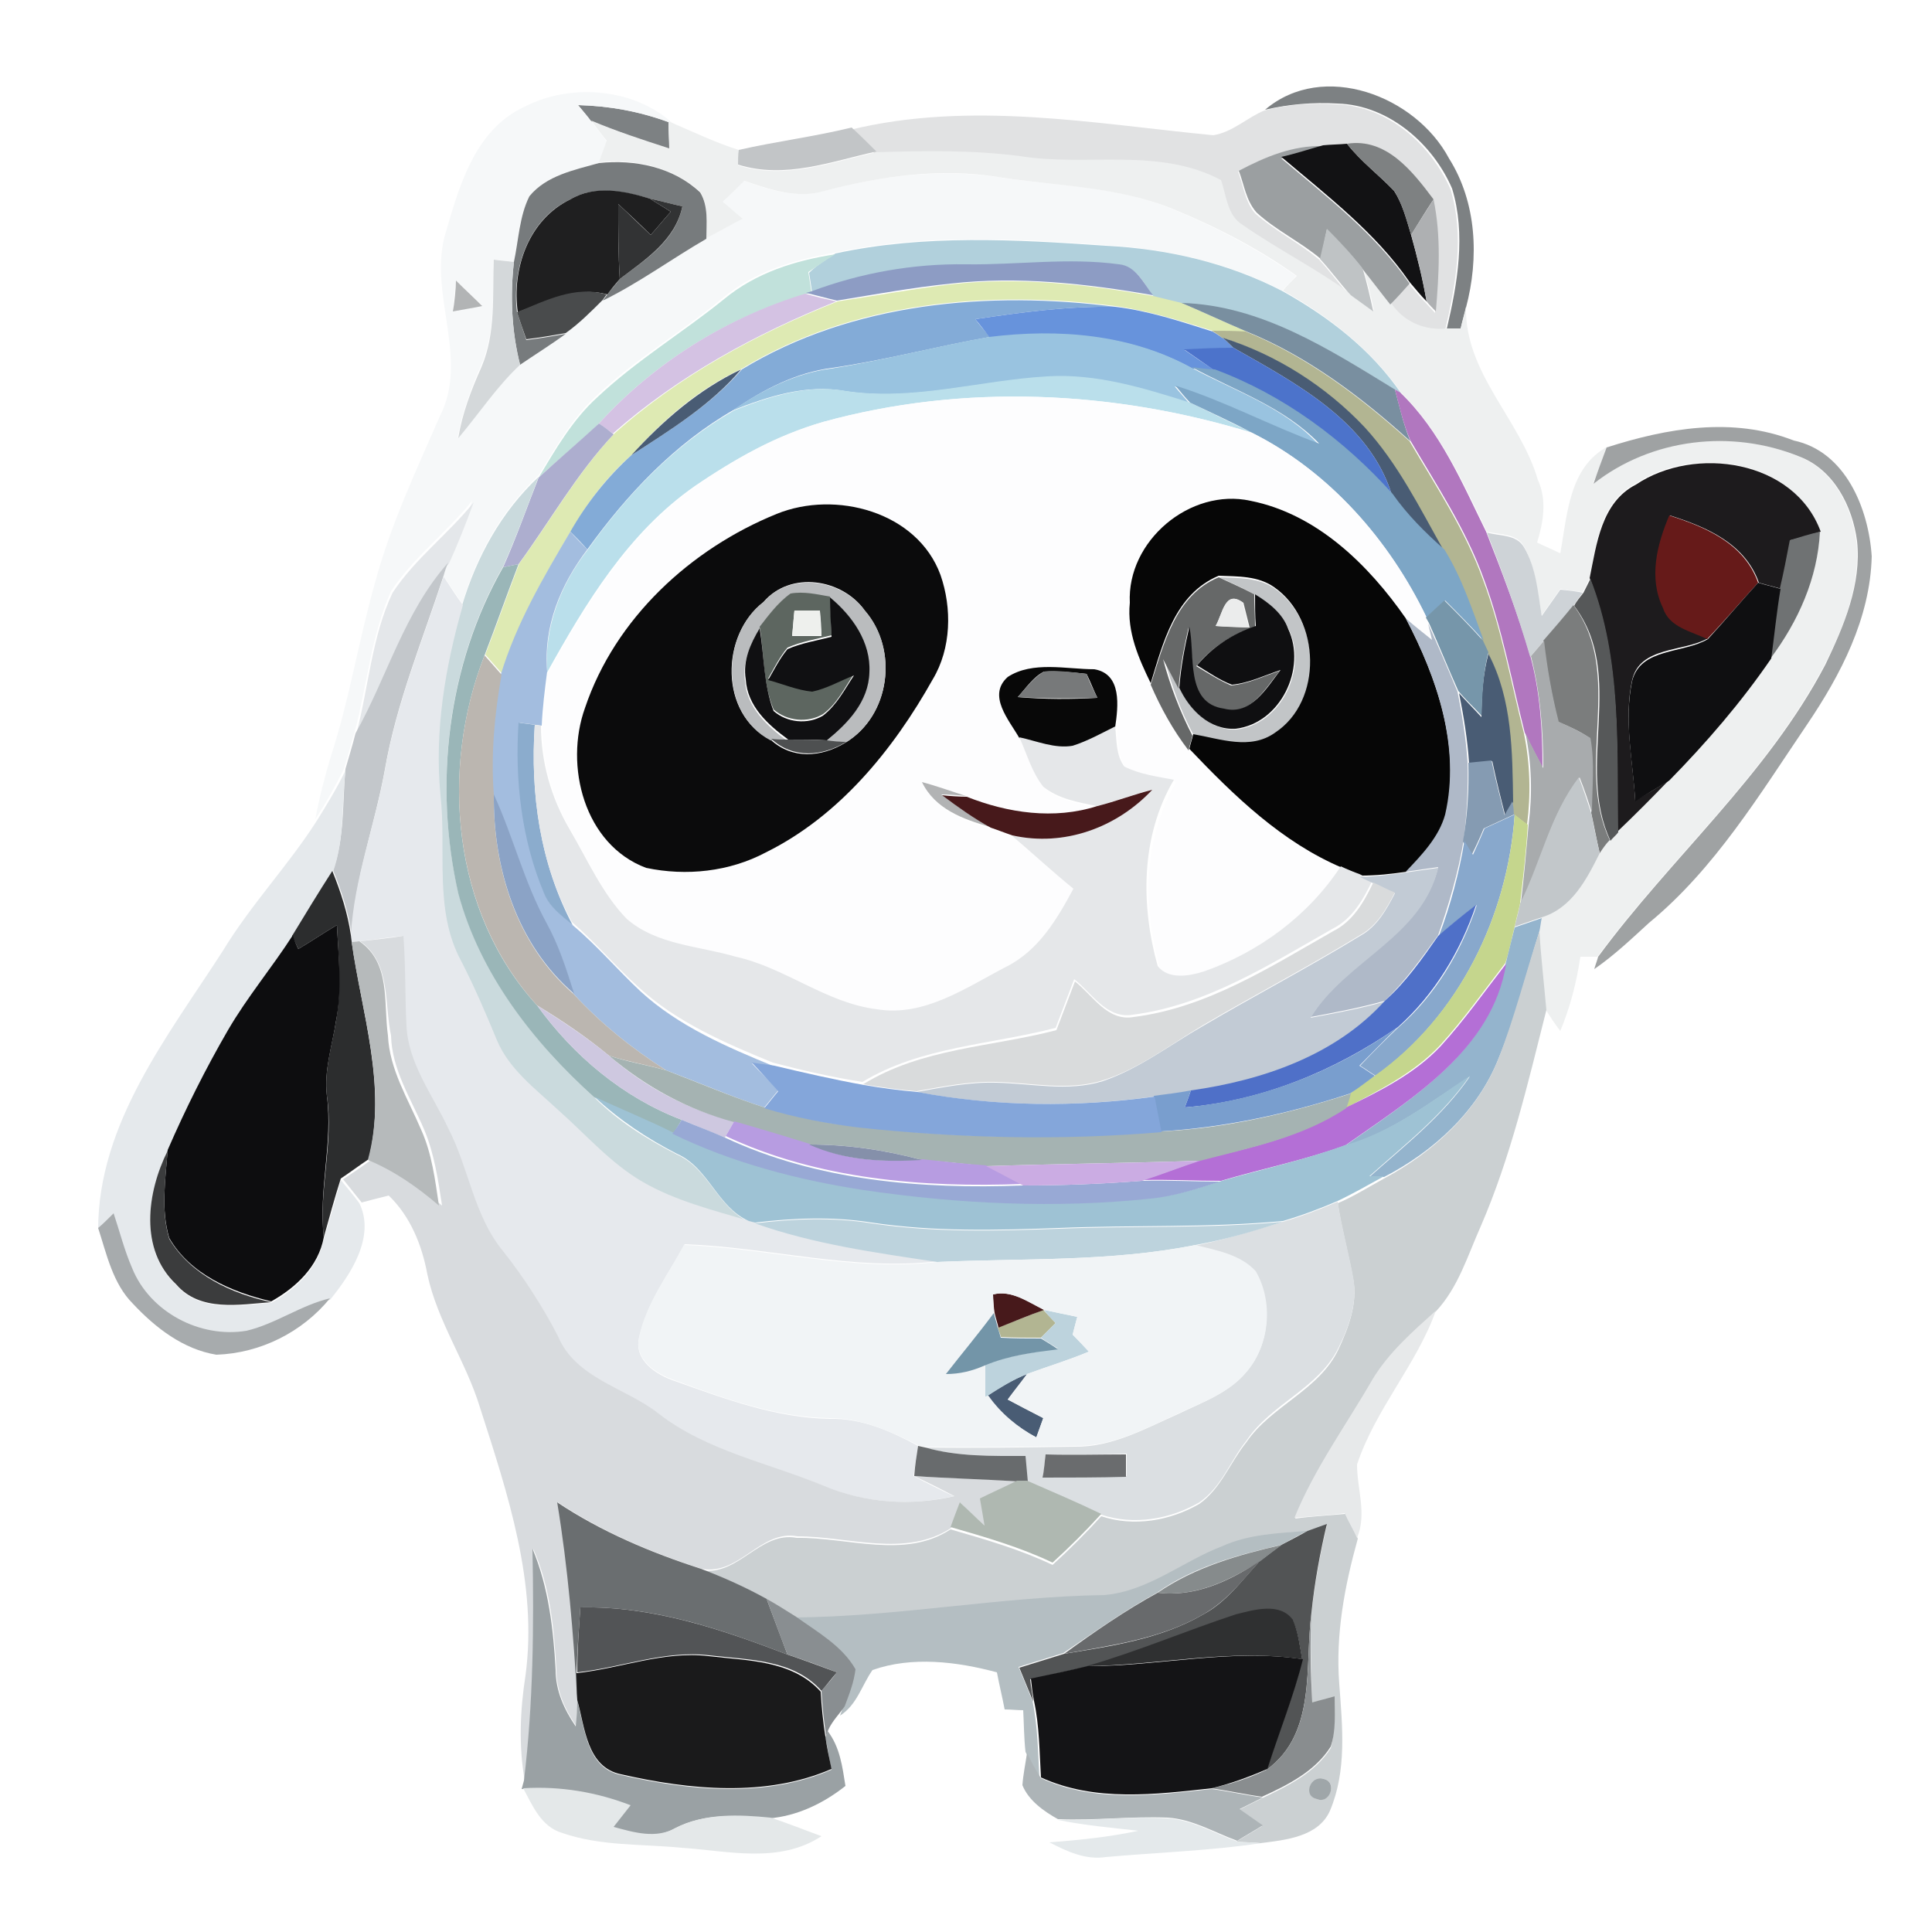 <?xml version="1.0" encoding="utf-8"?>
<!-- Generator: Adobe Illustrator 26.0.3, SVG Export Plug-In . SVG Version: 6.00 Build 0)  -->
<svg version="1.1" id="Layer_1" xmlns="http://www.w3.org/2000/svg" xmlns:xlink="http://www.w3.org/1999/xlink" x="0px" y="0px"
	 viewBox="0 0 250 250" style="enable-background:new 0 0 250 250;" xml:space="preserve">
<style type="text/css">
	.st0{fill:#7D8183;}
	.st1{fill:#F6F8F9;}
	.st2{fill:#E1E2E3;}
	.st3{fill:#EEF0F0;}
	.st4{fill:#C2C5C7;}
	.st5{fill:#9B9FA1;}
	.st6{fill:#121214;}
	.st7{fill:#7E8182;}
	.st8{fill:#777B7D;}
	.st9{fill:#1F1F20;}
	.st10{fill:#323334;}
	.st11{fill:#AEB0B2;}
	.st12{fill:#BFC3C5;}
	.st13{fill:#B1D0DC;}
	.st14{fill:#D4D8DA;}
	.st15{fill:#C1E1DB;}
	.st16{fill:#8D9CC4;}
	.st17{fill:#DEEAB3;}
	.st18{fill:#B2B4B5;}
	.st19{fill:#494B4C;}
	.st20{fill:#D4C2E3;}
	.st21{fill:#83ABD7;}
	.st22{fill:#798FA0;}
	.st23{fill:#6793DC;}
	.st24{fill:#99C3E0;}
	.st25{fill:#B2B592;}
	.st26{fill:#495C74;}
	.st27{fill:#4C73CB;}
	.st28{fill:#BADFEB;}
	.st29{fill:#7DA6C6;}
	.st30{fill:#FDFDFE;}
	.st31{fill:#B177BF;}
	.st32{fill:#ADAECF;}
	.st33{fill:#9FA2A3;}
	.st34{fill:#1D1B1D;}
	.st35{fill:#CADADD;}
	.st36{fill:#E4E7EA;}
	.st37{fill:#060606;}
	.st38{fill:#0B0B0C;}
	.st39{fill:#661A19;}
	.st40{fill:#CED3D7;}
	.st41{fill:#A3BDDF;}
	.st42{fill:#6F7273;}
	.st43{fill:#C3C7CB;}
	.st44{fill:#9AB6B8;}
	.st45{fill:#E6E9ED;}
	.st46{fill:#BABCBE;}
	.st47{fill:#666868;}
	.st48{fill:#565859;}
	.st49{fill:#0F0F11;}
	.st50{fill:#5D6660;}
	.st51{fill:#101012;}
	.st52{fill:#EBECEC;}
	.st53{fill:#7696AA;}
	.st54{fill:#EEF0ED;}
	.st55{fill:#7B7D7D;}
	.st56{fill:#AFB9C8;}
	.st57{fill:#A8ABAD;}
	.st58{fill:#BBB6B0;}
	.st59{fill:#080808;}
	.st60{fill:#77797A;}
	.st61{fill:#8BACCD;}
	.st62{fill:#E5E7E9;}
	.st63{fill:#4E5051;}
	.st64{fill:#859BB2;}
	.st65{fill:#E5E9EC;}
	.st66{fill:#B2B3B4;}
	.st67{fill:#C2C7CA;}
	.st68{fill:#47191B;}
	.st69{fill:#8BA3C6;}
	.st70{fill:#88A8CC;}
	.st71{fill:#C5D68D;}
	.st72{fill:#C2CBD5;}
	.st73{fill:#2C2D2E;}
	.st74{fill:#D9DBDC;}
	.st75{fill:#4F70C8;}
	.st76{fill:#94B4CD;}
	.st77{fill:#0D0D0F;}
	.st78{fill:#D8DBDE;}
	.st79{fill:#CBD0D2;}
	.st80{fill:#B6BABB;}
	.st81{fill:#B46FD6;}
	.st82{fill:#CEC8E0;}
	.st83{fill:#799ECE;}
	.st84{fill:#A5B3B2;}
	.st85{fill:#84A6DA;}
	.st86{fill:#9EC2D4;}
	.st87{fill:#98A9D5;}
	.st88{fill:#B79CE1;}
	.st89{fill:#8590AA;}
	.st90{fill:#3B3C3D;}
	.st91{fill:#CBACE3;}
	.st92{fill:#DBDFE2;}
	.st93{fill:#A7ABAD;}
	.st94{fill:#BDD3DD;}
	.st95{fill:#F1F4F6;}
	.st96{fill:#7395A8;}
	.st97{fill:#E7E9EA;}
	.st98{fill:#686B6D;}
	.st99{fill:#6A6C6E;}
	.st100{fill:#AFB8B1;}
	.st101{fill:#6A6E70;}
	.st102{fill:#525455;}
	.st103{fill:#B4BEC2;}
	.st104{fill:#868B8C;}
	.st105{fill:#9AA1A4;}
	.st106{fill:#686A6C;}
	.st107{fill:#898E91;}
	.st108{fill:#525456;}
	.st109{fill:#2F3031;}
	.st110{fill:#898D8F;}
	.st111{fill:#1A1A1B;}
	.st112{fill:#141416;}
	.st113{fill:#ADB4B7;}
	.st114{fill:#9FA6A9;}
	.st115{fill:#E4E8E9;}
	.st116{fill:#E4E9EB;}
</style>
<g id="_x23_7d8183ff">
	<path class="st0" d="M163.7,14.2c7.5-6.4,19.5-1.8,23.8,6.3c3.6,5.7,3.9,12.9,2.2,19.3c-0.2,0.9-0.5,1.9-0.7,2.8
		c-0.5,0-1.4,0-1.8,0c1.4-5.9,2.5-12.3,0.7-18.2c-2.5-5.8-8.2-10.8-14.8-11C169.9,13.2,166.7,13.5,163.7,14.2z"/>
	<path class="st0" d="M74.8,13.6c4,0.1,7.9,0.8,11.7,2.2c0,1.2,0.1,2.4,0.1,3.5c-3.4-1.1-6.8-2.3-10.1-3.6
		C76.1,15.1,75.2,14.1,74.8,13.6z"/>
</g>
<g id="_x23_f6f8f9ff">
	<path class="st1" d="M67.9,13.8c6-3.1,14.3-2.4,19.3,2.3l-0.7-0.3c-3.8-1.4-7.7-2.1-11.7-2.2c0.4,0.5,1.3,1.6,1.7,2.1
		c0.7,0.9,1.4,1.8,2,2.6c-0.3,0.9-0.7,1.9-1,2.8c-3.2,0.9-6.8,1.5-9,4.3c-1.3,2.6-1.5,5.7-2,8.5c-0.6-0.1-1.9-0.2-2.6-0.3
		c-0.2,4.6,0.2,9.5-1.7,13.8c-1.3,3-2.4,6-3,9.2c2.6-3.2,4.9-6.7,8-9.5c2-1.3,4-2.6,5.9-4c1.8-1.2,3.3-2.8,4.8-4.3
		c4.7-2.2,8.9-5.3,13.4-8c1.6-0.9,3.1-1.7,4.7-2.5c-0.9-0.7-1.7-1.5-2.6-2.2c0.9-0.9,1.8-1.8,2.8-2.7c3.3,1.1,6.9,2.4,10.4,1.3
		c7.3-1.9,14.9-2.9,22.4-1.8c7.6,1.2,15.6,1.1,22.8,4.2c5.6,2.3,10.9,5.1,15.9,8.6c-0.4,0.5-1.3,1.4-1.8,1.9
		c-7.1-3.7-15-5.4-22.9-5.9c-11.6-0.8-23.5-1.5-35,1c-5.2,0.9-10.3,2.4-14.4,5.8c-5.3,4.4-11.3,7.9-16.3,12.6
		c-3.2,2.9-5.4,6.8-7.6,10.4c-4.8,4.5-8,10.3-9.9,16.6c-0.8-1.2-1.7-2.5-2.5-3.7c0.2-0.4,0.5-1.3,0.6-1.7c1.2-2.6,2.2-5.2,3.2-7.9
		c-3.3,4.1-7.6,7.3-10.5,11.7c-2.6,5.8-3.1,12.2-4.7,18.2c-0.5,1.6-0.9,3.2-1.4,4.8c-1.1,2.2-2.3,4.4-3.7,6.5c0.5-2.7,1.2-5.4,2-8.1
		c2.4-7.3,3.6-15,5.7-22.4c2-7.5,5.3-14.5,8.4-21.6c3.8-7.4-1.3-15.5,0.6-23.2C59.3,24.5,61.3,16.8,67.9,13.8 M59,36.3
		c-0.1,1-0.3,2.9-0.4,3.9c0.9-0.2,2.8-0.5,3.8-0.7C61.3,38.5,60.2,37.4,59,36.3z"/>
</g>
<g id="_x23_e1e2e3ff">
	<path class="st2" d="M157,17.5c2.5-0.4,4.4-2.3,6.6-3.2c3-0.8,6.2-1,9.3-0.8c6.6,0.2,12.2,5.1,14.8,11c1.8,5.9,0.7,12.3-0.7,18.2
		c-2.9,0.4-5.6-0.8-7.2-3.3c0.8-0.9,1.7-1.8,2.5-2.7c0.7,0.8,1.4,1.7,2.2,2.5c0.3,0.3,0.9,1,1.2,1.3c0.4-4.8,0.7-9.7-0.3-14.5
		c-2.7-3.6-6.1-8-11.2-7.2c-1,0-2,0.1-3.1,0.2c-3.9,0-7.6,1.4-10.9,3.2c0.7,1.8,0.9,3.9,2.2,5.4c2.6,2.3,5.7,3.8,8.3,6
		c1.4,1.5,2.6,3.2,4,4.7c-4.5-3.2-9.5-5.8-14.1-9c-2-1.3-2.2-3.8-2.8-5.8c-8.1-4.3-17.3-1.7-26-3.1c-6.2-0.8-12.4-0.7-18.6-0.5
		c-1.1-1.1-2.2-2.1-3.2-3.1C125.6,13,141.5,16,157,17.5z"/>
</g>
<g id="_x23_eef0f0ff">
	<path class="st3" d="M76.5,15.6c3.3,1.4,6.7,2.5,10.1,3.6c0-1.2-0.1-2.4-0.1-3.5l0.7,0.3c2.8,1.2,5.5,2.5,8.4,3.4
		c0,0.5-0.1,1.5-0.1,2c6.1,1.9,12-0.4,17.9-1.7c6.2-0.2,12.4-0.3,18.6,0.5c8.6,1.4,17.9-1.2,26,3.1c0.7,2,0.8,4.6,2.8,5.8
		c4.6,3.2,9.6,5.7,14.1,9c1,0.7,1.9,1.4,2.9,2.1c-0.4-1.9-0.9-3.8-1.4-5.6c1.2,1.5,2.4,3.1,3.6,4.6c1.6,2.4,4.3,3.6,7.2,3.3
		c0.5,0,1.4,0,1.8,0c0.2-0.9,0.5-1.9,0.7-2.8c-0.2,8.6,7,14.5,9.3,22.4c1.2,2.6,0.7,5.5-0.1,8.1c1,0.5,2,0.9,3,1.4
		c0.9-4.9,1.1-11.1,6.1-13.8c-0.6,1.6-1.2,3.2-1.9,4.8c7.5-5.9,18-7.2,26.7-3.5c4.4,1.7,6.8,6.4,7.4,10.9c0.6,5.6-1.6,11.1-4.1,16
		c-7.5,14.3-19.9,24.9-29.4,37.8c-0.6,0-1.7,0-2.2,0c-0.5,3.3-1.3,6.5-2.6,9.6c-0.7-0.9-1.3-1.8-1.9-2.8c-0.3-3.4-0.7-6.8-0.9-10.2
		c0.1-0.4,0.2-1.3,0.3-1.7c3.9-1.2,5.8-4.9,7.5-8.3c0.4-0.6,0.9-1.2,1.3-1.7c0.2-0.3,0.8-0.8,1-1.1c2.3-2.2,4.5-4.4,6.7-6.7
		c4.8-4.9,9.3-10.2,13.2-15.8c3.5-4.8,6.1-10.4,6.4-16.4c-3.4-9.3-16.3-11.2-23.9-6.1c-4.5,2.3-5.1,7.8-5.9,12.2
		c-0.2,0.5-0.7,1.4-0.9,1.8c-1-0.1-2-0.2-2.9-0.4c-0.8,1.1-1.6,2.3-2.4,3.4c-0.6-3-0.8-6.2-2.3-8.9c-0.9-1.7-3.2-1.5-4.8-1.9
		c-3.1-6.4-6-13-11.1-18c-3.9-5.6-9.4-9.9-15.3-13.2c0.4-0.5,1.3-1.4,1.8-1.9c-4.9-3.5-10.3-6.3-15.9-8.6c-7.2-3-15.2-3-22.8-4.2
		c-7.5-1.2-15.1-0.1-22.4,1.8c-3.5,1.1-7.1-0.2-10.4-1.3c-0.9,0.9-1.8,1.8-2.8,2.7c0.9,0.7,1.7,1.5,2.6,2.2
		c-1.6,0.8-3.1,1.7-4.7,2.5c0-2,0.3-4.2-0.8-6c-3.5-3.2-8.5-4.3-13.1-3.8c0.3-0.9,0.7-1.9,1-2.8C77.8,17.4,77.2,16.5,76.5,15.6z"/>
</g>
<g id="_x23_c2c5c7ff">
	<path class="st4" d="M95.6,19.4c4.8-1.1,9.7-1.7,14.6-2.9c1.1,1,2.2,2.1,3.2,3.1c-5.9,1.3-11.8,3.6-17.9,1.7
		C95.5,20.9,95.5,19.9,95.6,19.4z"/>
	<path class="st4" d="M157.8,74.7c2.4,0.1,5.1,0,7.2,1.5c5.9,4.2,6.3,14.7,0.1,18.8c-3.2,2.2-7.1,0.7-10.6,0.2
		c-1.7-3.1-2.9-6.5-3.8-9.9c0.7,1.3,1.3,2.5,2,3.8c1.4,2.8,4,5.5,7.3,5.3c5.8-0.7,9.2-7.8,6.8-12.9c-0.8-2-2.6-3.4-4.3-4.5
		C160.9,76.1,159.3,75.4,157.8,74.7z"/>
</g>
<g id="_x23_9b9fa1ff">
	<path class="st5" d="M160.3,22.1c3.4-1.8,7-3.3,10.9-3.2c-1.8,0.5-3.6,1-5.4,1.6c5.9,5,12.1,9.7,16.6,16.2
		c-0.8,0.9-1.6,1.8-2.5,2.7c-1.2-1.5-2.4-3.1-3.6-4.6c-1.4-1.8-3-3.4-4.6-5.1c-0.3,1.3-0.5,2.6-0.8,3.8c-2.6-2.2-5.8-3.7-8.3-6
		C161.2,25.9,161,23.9,160.3,22.1z"/>
</g>
<g id="_x23_121214ff">
	<path class="st6" d="M171.2,18.8c1-0.1,2-0.1,3.1-0.2c1.8,2.3,4.1,4,6.1,6.1c1.1,1.7,1.6,3.7,2.2,5.7c0.8,2.9,1.5,5.7,2,8.6
		c-0.8-0.8-1.5-1.7-2.2-2.5c-4.4-6.4-10.7-11.2-16.6-16.2C167.6,19.9,169.4,19.3,171.2,18.8z"/>
</g>
<g id="_x23_7e8182ff">
	<path class="st7" d="M174.3,18.6c5.1-0.8,8.5,3.6,11.2,7.2c-1,1.5-1.9,3-2.9,4.6c-0.6-1.9-1.1-4-2.2-5.7
		C178.4,22.6,176.1,20.9,174.3,18.6z"/>
</g>
<g id="_x23_777b7dff">
	<path class="st8" d="M77.5,21.1c4.6-0.5,9.6,0.5,13.1,3.8c1.1,1.8,0.8,4,0.8,6c-4.5,2.6-8.7,5.7-13.4,8l0.6-0.8
		c0.5-0.7,1.1-1.3,1.6-2c3.3-2.5,7.2-4.9,8.1-9.4c-1.4-0.3-2.8-0.7-4.2-1c-3.3-0.9-7.1-1.8-10.3,0.1c-5.4,2.5-7.6,9-6.9,14.6
		c0.4,1.2,0.8,2.4,1.2,3.6c1.7-0.2,3.4-0.5,5.1-0.8c-1.9,1.4-4,2.7-5.9,4c-1.1-4.3-1.3-8.9-0.8-13.3c0.6-2.8,0.7-5.9,2-8.5
		C70.7,22.7,74.3,22,77.5,21.1z"/>
</g>
<g id="_x23_1f1f20ff">
	<path class="st9" d="M73.8,25.8c3.2-1.9,7-1.1,10.3-0.1c0.9,0.6,1.8,1.1,2.7,1.7c-0.9,1-1.7,2-2.6,3c-1.4-1.4-2.8-2.7-4.2-4
		c0,3.2,0,6.5,0.2,9.7c-0.6,0.7-1.1,1.3-1.6,2c-4.1-1.1-7.9,0.9-11.6,2.3C66.2,34.8,68.4,28.4,73.8,25.8z"/>
</g>
<g id="_x23_323334ff">
	<path class="st10" d="M84.1,25.7c1.4,0.3,2.8,0.7,4.2,1c-0.9,4.4-4.8,6.9-8.1,9.4C80,32.9,80,29.6,80,26.4c1.4,1.3,2.8,2.7,4.2,4
		c0.9-1,1.7-2,2.6-3C85.9,26.8,85,26.3,84.1,25.7z"/>
</g>
<g id="_x23_aeb0b2ff">
	<path class="st11" d="M185.5,25.8c1,4.8,0.7,9.7,0.3,14.5c-0.3-0.3-0.9-0.9-1.2-1.3c-0.5-2.9-1.2-5.8-2-8.6
		C183.5,28.9,184.5,27.4,185.5,25.8z"/>
</g>
<g id="_x23_bfc3c5ff">
	<path class="st12" d="M171.7,29.6c1.6,1.6,3.2,3.3,4.6,5.1c0.6,1.9,1,3.8,1.4,5.6c-1-0.7-1.9-1.4-2.9-2.1c-1.4-1.5-2.6-3.2-4-4.7
		C171.1,32.2,171.4,30.9,171.7,29.6z"/>
</g>
<g id="_x23_b1d0dcff">
	<path class="st13" d="M108.1,32.8c11.5-2.5,23.4-1.8,35-1c7.9,0.4,15.8,2.2,22.9,5.9c5.9,3.3,11.4,7.5,15.3,13.2l-0.7-0.4
		c-8.5-5.2-17.3-10.9-27.6-11.2c-1.2-0.3-2.5-0.6-3.7-0.9c-1.2-1.5-2.1-3.9-4.4-4c-6.6-1-13.2,0.1-19.8,0c-6.8-0.1-13.6,1.1-20,3.5
		c-0.1-0.7-0.3-2-0.4-2.6C105.7,34.3,106.9,33.6,108.1,32.8z"/>
</g>
<g id="_x23_d4d8daff">
	<path class="st14" d="M63.9,33.6c0.6,0.1,1.9,0.2,2.6,0.3c-0.5,4.4-0.3,9,0.8,13.3c-3,2.8-5.3,6.3-8,9.5c0.5-3.2,1.7-6.3,3-9.2
		C64.2,43,63.7,38.2,63.9,33.6z"/>
</g>
<g id="_x23_c1e1dbff">
	<path class="st15" d="M93.7,38.7c4.1-3.4,9.2-5,14.4-5.8c-1.2,0.7-2.3,1.5-3.5,2.3c0.1,0.6,0.3,2,0.4,2.6l-0.8,0.3
		C94,41.1,84.7,46.9,77.5,54.8c-2.5,2.4-5.2,4.6-7.8,7c2.2-3.7,4.4-7.5,7.6-10.4C82.4,46.6,88.4,43,93.7,38.7z"/>
</g>
<g id="_x23_8d9cc4ff">
	<path class="st16" d="M105,37.7c6.4-2.4,13.2-3.6,20-3.5c6.6,0.1,13.2-0.9,19.8,0c2.2,0.2,3.2,2.5,4.4,4
		c-8.6-1.5-17.5-2.5-26.2-1.5c-4.9,0.5-9.8,1.4-14.7,2.2c-1.3-0.3-2.7-0.7-4-1L105,37.7z"/>
</g>
<g id="_x23_deeab3ff">
	<path class="st17" d="M123,36.8c8.8-1,17.6,0,26.2,1.5c1.2,0.3,2.5,0.6,3.7,0.9c2.8,1.2,5.6,2.5,8.4,3.7c-1.5,0-2.9,0-4.4-0.1
		c-4.1-1.3-8.3-2.6-12.6-3.2c-16.3-2.1-34-0.6-48.3,8.1c-5.6,2.6-10.2,6.6-14.2,11.1c-3.2,2.8-5.8,6.2-7.9,9.9
		c-3.5,5.9-7,11.9-8.9,18.5c-0.7-0.8-1.5-1.7-2.2-2.5c1.5-3.9,2.9-7.9,4.4-11.8c4.1-5.6,7.5-11.7,12.3-16.8
		c8.4-7.5,18.4-12.9,28.9-17.1C113.1,38.3,118,37.4,123,36.8z"/>
</g>
<g id="_x23_b2b4b5ff">
	<path class="st18" d="M59,36.3c1.1,1.1,2.3,2.2,3.4,3.3c-0.9,0.2-2.8,0.5-3.8,0.7C58.8,39.3,59,37.3,59,36.3z"/>
</g>
<g id="_x23_494b4cff">
	<path class="st19" d="M66.9,40.4c3.7-1.5,7.5-3.5,11.6-2.3L78,38.8c-1.5,1.5-3.1,3.1-4.8,4.3c-1.7,0.3-3.4,0.6-5.1,0.8
		C67.7,42.8,67.3,41.6,66.9,40.4z"/>
</g>
<g id="_x23_d4c2e3ff">
	<path class="st20" d="M77.5,54.8C84.7,46.9,94,41.1,104.2,38c1.3,0.4,2.7,0.7,4,1c-10.4,4.2-20.4,9.6-28.9,17.1
		C78.9,55.8,77.9,55.1,77.5,54.8z"/>
</g>
<g id="_x23_83abd7ff">
	<path class="st21" d="M96,47.8c14.3-8.7,32-10.2,48.3-8.1c-6.1-0.1-12.1,0.7-18.1,1.6c0.6,0.8,1.2,1.5,1.9,2.3
		c-6.8,1.2-13.5,3-20.4,4c-4.7,0.6-8.9,2.8-12.7,5.4c-7.7,4.4-13.9,11-19,18.1c-0.7-0.8-1.4-1.5-2.2-2.3c2.1-3.7,4.8-7.1,7.9-9.9
		C86.8,55.6,92,52.4,96,47.8z"/>
</g>
<g id="_x23_798fa0ff">
	<path class="st22" d="M152.9,39.2c10.3,0.3,19.1,6,27.6,11.2c0.6,2.2,1.1,4.5,2,6.7c-6.3-5.7-13.3-11-21.2-14.2
		C158.5,41.7,155.7,40.4,152.9,39.2z"/>
</g>
<g id="_x23_6793dcff">
	<path class="st23" d="M126.2,41.3c6-0.9,12-1.7,18.1-1.6c4.3,0.5,8.5,1.9,12.6,3.2c0.4,0.2,1.1,0.7,1.4,0.9c0.4,0.3,1.1,1,1.4,1.3
		c-2.2,0-4.3,0.2-6.4,0.2c1.3,0.9,2.6,1.8,4,2.7c-0.7-0.1-2.2-0.3-3-0.3c-8-4.4-17.3-5.1-26.2-4C127.4,42.8,126.8,42,126.2,41.3z"/>
</g>
<g id="_x23_99c3e0ff">
	<path class="st24" d="M128,43.6c8.9-1.1,18.2-0.4,26.2,4c5.6,3,12,5.1,16.4,9.9c-6.3-2.4-12.2-5.6-18.6-7.5
		c0.6,0.7,1.3,1.5,1.9,2.2c-6-1.9-12.1-3.8-18.5-3.4c-8.7,0.5-17.4,3.2-26.1,1.8c-5-0.9-9.9,0.7-14.5,2.5c3.8-2.6,8.1-4.8,12.7-5.4
		C114.5,46.6,121.2,44.8,128,43.6z"/>
</g>
<g id="_x23_b2b592ff">
	<path class="st25" d="M156.8,42.8c1.5,0,2.9,0,4.4,0.1c7.9,3.2,14.9,8.5,21.2,14.2c3.4,5.8,7.2,11.5,9.5,17.9
		c2.4,6.4,3.6,13.2,5.3,19.9c0.8,3.9,0.9,7.9,0.4,11.8c-0.4-0.3-1.3-1-1.7-1.3c-0.1-0.4-0.2-1.3-0.2-1.7c-0.1-6.5-0.1-13.3-3.2-19.2
		c-0.2-0.4-0.5-1.1-0.7-1.5c-1.4-4-2.8-8.1-5.1-11.8c-3.1-5.5-5.9-11.2-10.2-15.9c-5.1-5.3-11.4-9.4-18.4-11.6
		C157.9,43.5,157.2,43,156.8,42.8z"/>
	<path class="st25" d="M129.1,171.8c2-0.8,3.9-1.5,5.9-2.3c0.4,0.4,1.2,1.3,1.6,1.7c-0.6,0.6-1.3,1.3-1.9,1.9c-1.7,0-3.4,0-5.2-0.1
		C129.5,172.8,129.2,172.1,129.1,171.8z"/>
</g>
<g id="_x23_495c74ff">
	<path class="st26" d="M158.2,43.7c7,2.2,13.4,6.3,18.4,11.6c4.3,4.7,7.1,10.4,10.2,15.9c-2.4-2.2-4.8-4.5-6.7-7.2
		c-3-9.5-12.4-14.4-20.5-19C159.3,44.7,158.6,44,158.2,43.7z"/>
	<path class="st26" d="M81.7,58.9c4.1-4.5,8.7-8.5,14.2-11.1C92,52.4,86.8,55.6,81.7,58.9z"/>
	<path class="st26" d="M191.7,92.8c0-2.8,0.2-5.6,0.9-8.2c3.1,5.9,3.1,12.7,3.2,19.2c-0.3,0.5-0.8,1.4-1,1.8
		c-0.6-2.3-1.2-4.7-1.7-7.1c-1,0.1-2,0.2-3,0.3c-0.2-3.1-0.7-6.1-1.3-9.1C189.7,90.7,190.7,91.7,191.7,92.8z"/>
	<path class="st26" d="M127.8,180.6c1.6-1.1,3.3-2.1,5.1-2.8c-0.8,1.1-1.7,2.2-2.5,3.3c1.5,0.8,3,1.6,4.6,2.4
		c-0.3,0.8-0.6,1.7-0.9,2.5C131.6,184.7,129.5,182.9,127.8,180.6z"/>
</g>
<g id="_x23_4c73cbff">
	<path class="st27" d="M153.2,45.2c2.1-0.1,4.3-0.2,6.4-0.2c8.1,4.6,17.5,9.5,20.5,19c-6.3-7-14.1-12.8-23-16.1
		C155.8,47,154.5,46.1,153.2,45.2z"/>
</g>
<g id="_x23_badfebff">
	<path class="st28" d="M135.5,48.7c6.3-0.4,12.5,1.5,18.5,3.4c2.7,1.3,5.3,2.6,8,3.9c-17.9-5.5-37.4-6.4-55.5-1.4
		c-6,1.8-11.5,4.8-16.6,8.3c-8.6,6-14.1,15.1-19.1,24.1c-0.4-5.8,1.7-11.3,5.2-15.8c5.1-7.2,11.3-13.7,19-18.1
		c4.6-1.8,9.5-3.4,14.5-2.5C118.2,51.9,126.8,49.2,135.5,48.7z"/>
</g>
<g id="_x23_7da6c6ff">
	<path class="st29" d="M154.2,47.5c0.7,0.1,2.2,0.3,3,0.3c8.9,3.3,16.7,9.1,23,16.1c1.9,2.7,4.2,5,6.7,7.2c2.3,3.7,3.6,7.8,5.1,11.8
		c-1.6-1.8-3.3-3.5-5-5.2c-0.8,0.7-1.6,1.5-2.4,2.2C179.8,69.9,172,61,162,56c-2.6-1.4-5.3-2.6-8-3.9c-0.7-0.7-1.3-1.5-1.9-2.2
		c6.4,2,12.3,5.2,18.6,7.5C166.2,52.7,159.9,50.6,154.2,47.5z"/>
</g>
<g id="_x23_fdfdfeff">
	<path class="st30" d="M106.5,54.6c18.2-5,37.6-4.1,55.5,1.4c10,5,17.8,13.9,22.6,23.9l0.3,0.8c0.1,0.5,0.4,1.6,0.5,2.1
		c-1.2-0.9-2.3-1.8-3.4-2.8c-4.8-7-11.5-13.5-20.1-15.2c-7.8-1.6-16,5.3-15.6,13.2c-0.4,3.8,1.2,7.2,2.7,10.6c1.3,3,2.9,5.9,5,8.4
		c5.8,6.1,11.9,12.1,19.8,15.4c-4.2,6.3-10.6,11-17.7,13.6c-1.9,0.6-4.6,1.1-6-0.7c-2.2-8-2.2-16.8,2.1-24.1
		c-2.2-0.5-4.4-0.8-6.4-1.7c-1.2-1.5-1.1-3.5-1.2-5.2c0.4-2.7,0.9-6.9-2.7-7.5c-3.7-0.1-8-1.2-11.2,1c-2.8,2.5,0.1,5.6,1.5,7.9
		c1,2.1,1.6,4.5,3.1,6.4c1.9,1.6,4.5,1.9,6.9,2.5c-5.6,1.8-11.6,0.9-17-1.3c-1.9-0.7-3.8-1.3-5.7-1.8c1.7,3.5,5.3,4.8,8.8,5.8
		c1,0.3,1.9,0.7,2.8,1c2.7,2.3,5.3,4.7,8,6.9c-2.2,3.9-4.6,8.1-8.7,10.1c-5.2,2.7-10.6,6.4-16.7,5.5c-6.6-0.8-11.9-5.4-18.3-6.8
		c-4.8-1.3-10.2-1.4-14.1-4.9c-3.2-3.3-5.1-7.6-7.4-11.6c-2.4-4.1-3.7-8.7-3.7-13.4c0.2-2.3,0.4-4.7,0.7-7
		c5-8.9,10.5-18.1,19.1-24.1C94.9,59.4,100.5,56.3,106.5,54.6 M100.5,66.5C89.4,71,79.6,80,75.7,91.6c-2.7,7.5-0.2,17.7,7.9,20.7
		c5.2,1.1,10.8,0.6,15.5-2c9.5-4.8,16.5-13.3,21.6-22.4c2.4-4,2.5-9.2,1-13.5C118.7,66.2,108.1,63.3,100.5,66.5z"/>
</g>
<g id="_x23_b177bfff">
	<path class="st31" d="M180.5,50.4l0.7,0.4c5.2,5,8,11.7,11.1,18c2.1,5.3,4.1,10.6,5.7,16c1.3,4.7,1.6,9.6,1.6,14.5
		c-0.8-1.5-1.6-3-2.3-4.5c-1.7-6.7-2.9-13.4-5.3-19.9c-2.3-6.4-6.1-12.1-9.5-17.9C181.6,54.9,181.1,52.7,180.5,50.4z"/>
</g>
<g id="_x23_adaecfff">
	<path class="st32" d="M69.7,61.8c2.6-2.4,5.2-4.6,7.8-7c0.5,0.3,1.4,1,1.9,1.4c-4.8,5.1-8.2,11.2-12.3,16.8c-0.5,0.1-1.5,0.3-2,0.4
		C66.8,69.6,68.2,65.6,69.7,61.8z"/>
</g>
<g id="_x23_9fa2a3ff">
	<path class="st33" d="M207.9,57.9c7.8-2.5,16.3-4,24.2-0.9c6.7,1.4,9.7,8.8,10.1,15c-0.2,8-4,15.3-8.4,21.8
		c-6.1,9-11.9,18.6-20.4,25.6c-2.3,2.1-4.5,4.2-7.1,6c0.1-0.4,0.4-1.2,0.5-1.6c9.4-12.8,21.9-23.5,29.4-37.8c2.4-5,4.7-10.4,4.1-16
		c-0.6-4.5-3-9.2-7.4-10.9c-8.8-3.6-19.2-2.4-26.7,3.5C206.7,61.1,207.3,59.5,207.9,57.9z"/>
</g>
<g id="_x23_1d1b1dff">
	<path class="st34" d="M211.7,62.7c7.6-5.1,20.5-3.2,23.9,6.1c-1.3,0.4-2.6,0.8-3.9,1.1c-0.4,2.1-0.9,4.2-1.2,6.3
		c-1-0.3-1.9-0.5-2.9-0.8c-1.8-5.1-6.8-7.2-11.5-8.7c-1.6,3.7-2.7,8.1-0.8,11.9c0.8,2.5,3.7,3,5.7,4c-3.2,1.8-8.8,1-9.8,5.4
		c-1.1,5.1,0.1,10.4,0.4,15.6c1.5-0.9,3-1.7,4.4-2.7c-2.2,2.3-4.4,4.5-6.7,6.7c-0.1-11,0.5-22.3-3.6-32.8
		C206.6,70.4,207.2,65,211.7,62.7z"/>
</g>
<g id="_x23_cadaddff">
	<path class="st35" d="M59.8,78.3c1.9-6.3,5.1-12.1,9.9-16.6c-1.5,3.9-2.9,7.8-4.6,11.6c-7.2,12.6-9,28.1-5.8,42.2
		C62.2,126,69,134.9,76.9,142c3.1,3.1,6.8,5.4,10.7,7.4c4.1,1.8,5.2,6.8,9.3,8.7c-4.7-1.4-9.6-2.6-13.9-5.1
		c-4.1-2.4-7.2-6.1-10.8-9.2c-3-2.7-6.4-5.2-8-9.1c-1.5-3.4-2.9-6.9-4.6-10.2c-3.5-6.6-1.9-14.4-2.7-21.5
		C56.1,94.6,57.5,86.3,59.8,78.3z"/>
</g>
<g id="_x23_e4e7eaff">
	<path class="st36" d="M50.8,76.7c2.9-4.4,7.2-7.6,10.5-11.7c-1,2.7-2,5.3-3.2,7.9c-5.7,6.3-7.8,14.8-12,22.1
		C47.7,88.9,48.1,82.4,50.8,76.7z"/>
</g>
<g id="_x23_060606ff">
	<path class="st37" d="M146.2,78c-0.4-8,7.8-14.9,15.6-13.2c8.6,1.7,15.3,8.3,20.1,15.2c4.1,7.8,7.1,16.6,5.2,25.4
		c-0.8,3-3,5.3-5.1,7.4c-2,0.3-3.9,0.5-5.9,0.5c-0.6-0.3-1.8-0.8-2.4-1c-7.8-3.3-14-9.3-19.8-15.4c0.1-0.5,0.4-1.4,0.5-1.9
		c3.5,0.6,7.4,2.1,10.6-0.2c6.2-4.1,5.9-14.6-0.1-18.8c-2.1-1.5-4.7-1.4-7.2-1.5c-5.7,2.4-7.2,8.7-8.8,13.9
		C147.4,85.3,145.8,81.8,146.2,78z"/>
</g>
<g id="_x23_0b0b0cff">
	<path class="st38" d="M100.5,66.5c7.6-3.1,18.2-0.3,21.2,7.9c1.5,4.3,1.4,9.5-1,13.5c-5.1,9.1-12.1,17.7-21.6,22.4
		c-4.7,2.5-10.3,3.1-15.5,2c-8-3-10.6-13.2-7.9-20.7C79.6,80,89.4,71,100.5,66.5 M98.8,77.9c-5.6,4.3-5.7,14.5,0.9,17.8
		c2.8,2.6,6.6,2.3,9.7,0.4c5.8-3.5,6.9-12,2.5-17.1C109,74.9,102.3,73.8,98.8,77.9z"/>
</g>
<g id="_x23_661a19ff">
	<path class="st39" d="M216,66.7c4.7,1.5,9.7,3.6,11.5,8.7c-2.2,2.4-4.3,4.9-6.6,7.3c-2-1-4.9-1.5-5.7-4
		C213.3,74.8,214.4,70.5,216,66.7z"/>
</g>
<g id="_x23_ced3d7ff">
	<path class="st40" d="M192.4,68.9c1.6,0.5,3.8,0.2,4.8,1.9c1.6,2.7,1.8,5.9,2.3,8.9c0.8-1.1,1.6-2.3,2.4-3.4c1,0.1,2,0.2,2.9,0.4
		c-0.3,0.4-0.9,1.2-1.2,1.7c-1.3,1.5-2.6,3-3.9,4.6c-0.6,0.7-1.1,1.3-1.7,2C196.4,79.5,194.5,74.2,192.4,68.9z"/>
</g>
<g id="_x23_a3bddfff">
	<path class="st41" d="M73.8,68.8c0.7,0.8,1.4,1.5,2.2,2.3c-3.5,4.6-5.7,10-5.2,15.8c-0.3,2.3-0.6,4.7-0.7,7l-0.8-0.1
		c-0.5-0.1-1.6-0.2-2.1-0.3c-0.4,7.5,0.4,15.2,3.3,22.2c0.7,1.8,2.4,2.8,3.7,4.1c3.1,2.6,5.7,5.7,8.7,8.5c4.9,4.5,11.2,7.2,17.3,9.7
		c-0.7-0.1-2.1-0.3-2.9-0.4c1.1,1.2,2.3,2.3,3.4,3.5c-0.6,0.7-1.2,1.5-1.8,2.2c-4.3-1.4-8.4-3.2-12.7-4.8c-4.4-2.8-8.5-6.1-12-9.9
		c-0.9-3.2-2-6.3-3.6-9.2c-2.9-5.3-4.2-11.2-6.8-16.6c-0.4-5.2,0-10.4,1-15.5C66.8,80.7,70.3,74.7,73.8,68.8z"/>
</g>
<g id="_x23_6f7273ff">
	<path class="st42" d="M231.6,69.9c1.3-0.4,2.6-0.8,3.9-1.1c-0.3,6-2.8,11.6-6.4,16.4c0.4-3,0.6-6,1.2-9
		C230.8,74.1,231.2,72,231.6,69.9z"/>
</g>
<g id="_x23_c3c7cbff">
	<path class="st43" d="M46,94.9c4.1-7.3,6.3-15.7,12-22.1c-0.2,0.4-0.5,1.3-0.6,1.7c-2.7,8.3-6.1,16.4-7.6,25.1
		c-1.3,7.2-3.9,14-4.3,21.3c-0.4-2.8-1.3-5.6-2.4-8.3c1.5-4.2,1.2-8.7,1.6-13.1C45.1,98.1,45.6,96.5,46,94.9z"/>
</g>
<g id="_x23_9ab6b8ff">
	<path class="st44" d="M65.1,73.4c0.5-0.1,1.5-0.3,2-0.4c-1.5,3.9-2.9,7.9-4.4,11.8c-5.8,14.8-4.2,33.3,6.8,45.3
		c4.7,6.5,11.1,11.9,18.7,14.8c-0.2,0.4-0.8,1.3-1,1.8c-3.4-1.6-6.9-3.1-10.3-4.7c-7.9-7.1-14.8-16-17.6-26.4
		C56.1,101.5,57.9,86,65.1,73.4z"/>
</g>
<g id="_x23_e6e9edff">
	<path class="st45" d="M49.8,99.7c1.5-8.7,4.9-16.8,7.6-25.1c0.8,1.2,1.6,2.5,2.5,3.7c-2.3,8-3.7,16.3-2.9,24.6
		c0.8,7.2-0.9,14.9,2.7,21.5c1.7,3.3,3.2,6.8,4.6,10.2c1.6,3.8,5,6.3,8,9.1c3.5,3.1,6.7,6.8,10.8,9.2c4.3,2.5,9.2,3.7,13.9,5.1
		l0.8,0.2c7.6,2.6,15.6,3.8,23.6,5c-11,1.3-21.8-1.8-32.8-2.2c-2.1,3.9-4.9,7.6-5.9,12.1c-0.7,2.9,2.2,4.8,4.6,5.6
		c6.5,2.3,13.1,4.8,20.1,4.9c4.1-0.1,7.9,1.6,11.4,3.5c-0.2,1.3-0.4,2.6-0.6,3.9c1.7,0.9,3.5,1.8,5.2,2.6
		c-5.6,1.3-11.5,0.9-16.8-1.3c-7.2-3-15.2-4.4-21.5-9.4c-4.2-3.4-10.7-4.5-13-10c-1.9-3.9-4.3-7.6-7.1-11
		c-3.8-4.6-4.4-10.7-7.1-15.9c-2-4.3-5.2-8.3-5.4-13.3c-0.2-3.9-0.1-7.8-0.4-11.6c-1.9,0.2-3.7,0.5-5.6,0.7l-1,0.1l-0.1-0.8
		C45.8,113.7,48.5,106.9,49.8,99.7z"/>
</g>
<g id="_x23_babcbeff">
	<path class="st46" d="M98.8,77.9c3.5-4,10.2-2.9,13.1,1.1c4.4,5,3.3,13.6-2.5,17.1c-0.6-0.1-1.9-0.2-2.5-0.2
		c2.7-2.2,5.4-5.1,5.5-8.8c0.2-3.9-2.2-7.3-5.1-9.7c-1.7-0.3-3.4-0.7-5.1-0.4c-1.7,1.1-2.9,2.9-4,4.5c-1.1,2-2.2,4.3-1.8,6.6
		c0.2,3.4,2.9,5.9,5.5,7.8c-0.6,0-1.7-0.1-2.2-0.1C93.2,92.4,93.2,82.2,98.8,77.9z"/>
</g>
<g id="_x23_666868ff">
	<path class="st47" d="M148.9,88.6c1.7-5.3,3.2-11.6,8.8-13.9c1.5,0.7,3.1,1.4,4.6,2.2c0,1.4,0.1,2.8,0.1,4.2
		c-2.9,1-5.6,2.6-7.6,5.1c1.5,0.9,2.9,1.8,4.5,2.5c2.2-0.2,4.2-1.2,6.3-1.9c-1.9,2.3-3.8,5.9-7.3,5c-5.1-0.7-3.6-7-4.5-10.6
		c-0.6,2.6-1.1,5.2-1.3,7.9c-0.7-1.3-1.3-2.5-2-3.8c0.9,3.4,2.2,6.8,3.8,9.9c-0.1,0.5-0.4,1.4-0.5,1.9
		C151.8,94.5,150.2,91.6,148.9,88.6 M157.3,81c1.1,0.1,3.3,0.1,4.4,0.2c-0.2-0.8-0.6-2.4-0.8-3.2C158.5,76.2,158.2,79.5,157.3,81z"
		/>
</g>
<g id="_x23_565859ff">
	<path class="st48" d="M204.9,76.7c0.2-0.4,0.7-1.4,0.9-1.8c4.1,10.4,3.4,21.8,3.6,32.8c-0.2,0.3-0.8,0.8-1,1.1
		c-4.6-9.7,2.1-21.4-4.7-30.4C203.9,77.9,204.6,77.1,204.9,76.7z"/>
</g>
<g id="_x23_0f0f11ff">
	<path class="st49" d="M227.5,75.4c1,0.3,1.9,0.5,2.9,0.8c-0.5,3-0.8,6-1.2,9c-3.9,5.7-8.4,10.9-13.2,15.8c-1.5,0.9-3,1.8-4.4,2.7
		c-0.3-5.2-1.5-10.4-0.4-15.6c1.1-4.3,6.6-3.5,9.8-5.4C223.2,80.3,225.3,77.8,227.5,75.4z"/>
	<path class="st49" d="M162.4,76.9c1.8,1.1,3.6,2.5,4.3,4.5c2.4,5.1-1,12.2-6.8,12.9c-3.4,0.2-6-2.5-7.3-5.3
		c0.2-2.7,0.7-5.3,1.3-7.9c0.8,3.6-0.6,9.9,4.5,10.6c3.5,0.9,5.5-2.7,7.3-5c-2.1,0.7-4.1,1.7-6.3,1.9c-1.6-0.6-3-1.6-4.5-2.5
		c2-2.4,4.6-4.1,7.6-5.1C162.4,79.7,162.4,78.3,162.4,76.9z"/>
</g>
<g id="_x23_5d6660ff">
	<path class="st50" d="M102.3,76.8c1.7-0.3,3.4,0.1,5.1,0.4c0.1,1.7,0.1,3.4,0.2,5c-1.9,0.5-3.9,0.8-5.7,1.6c-1,1.2-1.7,2.6-2.5,4
		c1.9,0.6,3.7,1.4,5.7,1.5c1.9-0.4,3.7-1.3,5.4-2.1c-1.2,1.8-2.2,3.9-4,5.2c-2,1.2-4.7,0.9-6.4-0.6c-1.4-3.4-1.2-7.1-1.8-10.7
		C99.4,79.7,100.6,78,102.3,76.8 M102.8,79c-0.1,0.8-0.2,2.4-0.3,3.3c1,0,2.8,0,3.8,0c0-0.8-0.1-2.4-0.2-3.2
		C105.3,79.1,103.6,79,102.8,79z"/>
</g>
<g id="_x23_101012ff">
	<path class="st51" d="M107.4,77.3c2.9,2.4,5.3,5.8,5.1,9.7c-0.1,3.8-2.8,6.6-5.5,8.8c-1.7-0.1-3.3-0.1-5-0.1
		c-2.6-1.9-5.3-4.3-5.5-7.8c-0.4-2.4,0.6-4.6,1.8-6.6c0.6,3.6,0.5,7.3,1.8,10.7c1.7,1.5,4.4,1.8,6.4,0.6c1.8-1.4,2.8-3.4,4-5.2
		c-1.8,0.7-3.5,1.7-5.4,2.1c-2-0.2-3.8-1-5.7-1.5c0.8-1.4,1.5-2.8,2.5-4c1.8-0.8,3.8-1.1,5.7-1.6C107.5,80.6,107.4,79,107.4,77.3z"
		/>
</g>
<g id="_x23_ebececff">
	<path class="st52" d="M157.3,81c0.9-1.5,1.2-4.8,3.5-3c0.2,0.8,0.6,2.4,0.8,3.2C160.6,81.2,158.4,81.1,157.3,81z"/>
</g>
<g id="_x23_7696aaff">
	<path class="st53" d="M184.5,79.9c0.8-0.7,1.6-1.5,2.4-2.2c1.7,1.7,3.4,3.4,5,5.2c0.2,0.4,0.5,1.1,0.7,1.5
		c-0.7,2.7-0.8,5.5-0.9,8.2c-1-1.1-2.1-2.1-3-3.2c-1.3-2.9-2.5-5.9-3.8-8.8L184.5,79.9z"/>
</g>
<g id="_x23_eef0edff">
	<path class="st54" d="M102.8,79c0.8,0,2.5,0,3.3,0c0,0.8,0.1,2.4,0.2,3.2c-0.9,0-2.8,0-3.8,0C102.6,81.5,102.7,79.8,102.8,79z"/>
</g>
<g id="_x23_7b7d7dff">
	<path class="st55" d="M199.7,82.9c1.3-1.5,2.6-3,3.9-4.6c6.7,9,0.1,20.7,4.7,30.4c-0.5,0.5-0.9,1.1-1.3,1.7
		c-0.4-1.7-0.7-3.4-1.1-5.2c0-3.2,0.4-6.5-0.2-9.7c-1.3-0.9-2.7-1.5-4.1-2.1C200.8,90,200.1,86.4,199.7,82.9z"/>
</g>
<g id="_x23_afb9c8ff">
	<path class="st56" d="M181.9,80c1.1,1,2.3,1.9,3.4,2.8c-0.1-0.5-0.4-1.6-0.5-2.1c1.3,2.9,2.6,5.9,3.8,8.8c0.6,3,1.1,6.1,1.3,9.1
		c0.1,3.4-0.1,6.8-0.5,10.1c-0.7,4.2-1.9,8.3-3.3,12.3c-2.1,2.9-4.2,5.9-6.9,8.5c-3.2,0.9-6.4,1.5-9.6,2.1
		c4.5-7.4,14.3-10.4,16.5-19.4c-1.4,0.2-2.8,0.4-4.2,0.6c2.1-2.2,4.3-4.5,5.1-7.4C189,96.7,186,87.8,181.9,80z"/>
</g>
<g id="_x23_a8abadff">
	<path class="st57" d="M198.1,84.9c0.6-0.7,1.1-1.3,1.7-2c0.4,3.5,1,7,1.9,10.5c1.4,0.6,2.8,1.3,4.1,2.1c0.6,3.2,0.2,6.5,0.2,9.7
		c-0.5-1.6-1-3.1-1.6-4.6c-3.8,4.8-4.9,11-7.6,16.3c0.4-3.4,0.7-6.8,1-10.2c0.5-3.9,0.4-7.9-0.4-11.8c0.7,1.5,1.5,3,2.3,4.5
		C199.7,94.5,199.3,89.6,198.1,84.9z"/>
</g>
<g id="_x23_bbb6b0ff">
	<path class="st58" d="M69.5,130.1c-11-12.1-12.6-30.5-6.8-45.3c0.7,0.8,1.5,1.7,2.2,2.5c-0.9,5.1-1.4,10.3-1,15.5
		c-0.1,9.5,2.9,19.4,10.3,25.8c3.5,3.8,7.6,7.1,12,9.9c-2.4-0.7-4.9-1.1-7.4-1.9C75.9,134.2,72.8,132.1,69.5,130.1z"/>
</g>
<g id="_x23_080808ff">
	<path class="st59" d="M130.4,87.6c3.2-2.1,7.6-1,11.2-1c3.6,0.6,3.1,4.8,2.7,7.5c-1.8,0.8-3.5,1.9-5.5,2.5
		c-2.4,0.4-4.7-0.6-6.9-1.1C130.6,93.2,127.7,90,130.4,87.6 M131.7,90.2c3.4,0.3,6.9,0.3,10.3,0.1c-0.5-1-0.9-2.1-1.4-3.1
		c-1.8-0.2-3.7-0.4-5.5-0.3C133.7,87.6,132.8,89,131.7,90.2z"/>
</g>
<g id="_x23_77797aff">
	<path class="st60" d="M131.7,90.2c1.1-1.2,2-2.5,3.4-3.3c1.8-0.2,3.7,0.1,5.5,0.3c0.4,1.1,0.9,2.1,1.4,3.1
		C138.6,90.4,135.1,90.4,131.7,90.2z"/>
</g>
<g id="_x23_8baccdff">
	<path class="st61" d="M67.1,93.5c0.5,0.1,1.6,0.2,2.1,0.3c-0.6,8.9,0.7,18,4.9,25.9c-1.4-1.2-3-2.3-3.7-4.1
		C67.5,108.7,66.6,101,67.1,93.5z"/>
</g>
<g id="_x23_e5e7e9ff">
	<path class="st62" d="M69.2,93.8l0.8,0.1c0,4.7,1.3,9.3,3.7,13.4c2.3,3.9,4.2,8.3,7.4,11.6c3.9,3.4,9.4,3.5,14.1,4.9
		c6.4,1.4,11.7,6,18.3,6.8c6.1,1,11.5-2.8,16.7-5.5c4.2-2.1,6.6-6.2,8.7-10.1c-2.7-2.2-5.3-4.6-8-6.9c6.7,1.5,13.5-1,18.1-5.9
		c-2.4,0.6-4.7,1.5-7.1,2.1c-2.4-0.5-4.9-0.9-6.9-2.5c-1.5-1.9-2.1-4.2-3.1-6.4c2.3,0.5,4.6,1.5,6.9,1.1c1.9-0.6,3.7-1.6,5.5-2.5
		c0.2,1.8,0.1,3.8,1.2,5.2c2,1,4.3,1.3,6.4,1.7c-4.3,7.3-4.3,16.2-2.1,24.1c1.4,1.8,4.1,1.3,6,0.7c7.1-2.5,13.5-7.2,17.7-13.6
		c0.6,0.3,1.8,0.8,2.4,1c0.4,0.2,1.3,0.6,1.7,0.8c-1.2,2.5-2.6,5-5.2,6.3c-8.1,4.6-16.4,9.9-25.8,11.1c-3.4,0.6-5.3-2.8-7.6-4.6
		c-0.8,2.1-1.6,4.2-2.4,6.3c-8.4,2.2-17.4,2.4-25,7c-3.9-0.6-7.8-1.5-11.6-2.5c-6.1-2.5-12.4-5.2-17.3-9.7c-3-2.7-5.6-5.8-8.7-8.5
		C69.9,111.8,68.6,102.7,69.2,93.8z"/>
</g>
<g id="_x23_4e5051ff">
	<path class="st63" d="M102,95.7c1.7,0,3.3,0,5,0.1c0.6,0.1,1.9,0.2,2.5,0.2c-3.1,1.9-6.9,2.2-9.7-0.4
		C100.3,95.7,101.4,95.7,102,95.7z"/>
</g>
<g id="_x23_859bb2ff">
	<path class="st64" d="M190,98.7c1-0.1,2-0.2,3-0.3c0.5,2.4,1.1,4.7,1.7,7.1c0.2-0.5,0.8-1.4,1-1.8c0.1,0.4,0.2,1.3,0.2,1.7
		c-1.3,0.6-2.6,1.2-3.9,1.8c-0.5,1.2-1,2.3-1.6,3.5c-0.3-0.4-0.8-1.4-1.1-1.8C189.9,105.5,190.1,102.1,190,98.7z"/>
</g>
<g id="_x23_e5e9ecff">
	<path class="st65" d="M41,106.2c1.3-2.1,2.6-4.2,3.7-6.5c-0.5,4.3-0.1,8.9-1.6,13.1c-1.8,2.8-3.5,5.5-5.2,8.4
		c-2.6,4.2-5.9,8-8.4,12.3c-2.9,5-5.4,10.2-7.8,15.5c-2.7,5.3-3.7,12.8,1.1,17.3c3.1,3.6,8.2,2.6,12.3,2.3c3.2-1.8,6.1-4.5,6.8-8.3
		c0.8-2.5,1.5-5.1,2.2-7.6c0.8,1,1.7,2,2.4,3c2.1,4.3-1.1,9.2-3.8,12.5c-3.8,0.9-7,3.3-10.8,4.2c-6,0.9-12.5-2.4-14.8-8.1
		c-1-2.3-1.7-4.7-2.4-7.1c-0.5,0.5-1.5,1.4-2,1.9c0-13.7,9-25,16.1-36C32.5,117,37.3,112,41,106.2z"/>
</g>
<g id="_x23_b2b3b4ff">
	<path class="st66" d="M119.3,101.2c1.9,0.5,3.8,1.2,5.7,1.8c-0.8-0.1-2.4-0.2-3.2-0.2c2,1.5,4.1,3,6.3,4.2
		C124.6,106,121,104.7,119.3,101.2z"/>
</g>
<g id="_x23_c2c7caff">
	<path class="st67" d="M196.7,116.9c2.7-5.4,3.9-11.5,7.6-16.3c0.6,1.5,1.1,3.1,1.6,4.6c0.3,1.7,0.7,3.4,1.1,5.2
		c-1.7,3.4-3.6,7.1-7.5,8.3c-1.2,0.4-2.3,0.8-3.5,1.2C196.2,119,196.5,118,196.7,116.9z"/>
</g>
<g id="_x23_47191bff">
	<path class="st68" d="M142,104.3c2.4-0.6,4.7-1.5,7.1-2.1c-4.6,4.9-11.4,7.4-18.1,5.9c-0.9-0.3-1.9-0.7-2.8-1
		c-2.2-1.2-4.3-2.7-6.3-4.2c0.8,0.1,2.4,0.2,3.2,0.2C130.4,105.2,136.4,106.1,142,104.3z"/>
	<path class="st68" d="M128.5,167.5c2.4-0.6,4.5,0.9,6.6,2c-2,0.7-3.9,1.5-5.9,2.3c-0.1-0.5-0.4-1.4-0.5-1.9
		C128.6,169.3,128.5,168.1,128.5,167.5z"/>
</g>
<g id="_x23_8ba3c6ff">
	<path class="st69" d="M63.9,102.8c2.5,5.4,3.9,11.3,6.8,16.6c1.6,2.9,2.6,6,3.6,9.2C66.8,122.2,63.8,112.2,63.9,102.8z"/>
</g>
<g id="_x23_88a8ccff">
	<path class="st70" d="M192.1,107.2c1.3-0.6,2.6-1.2,3.9-1.8c-0.9,13.1-7.2,26.1-18,33.8c-0.5-0.3-1.5-1-2-1.3c1.6-1.7,3.3-3.4,5-5
		c4.8-4.2,8.1-9.8,10.1-15.8c-1.7,1.3-3.4,2.6-4.9,4c1.5-4,2.6-8.1,3.3-12.3c0.3,0.5,0.8,1.4,1.1,1.8
		C191.1,109.5,191.6,108.4,192.1,107.2z"/>
</g>
<g id="_x23_c5d68dff">
	<path class="st71" d="M196,105.4c0.4,0.3,1.2,1,1.7,1.3c-0.2,3.4-0.6,6.8-1,10.2c-0.2,1-0.5,2-0.7,3c-0.4,1.6-0.7,3.2-1.2,4.7
		c-2.8,3.6-5.4,7.3-8.5,10.7c-3.4,3.6-7.9,5.8-12.2,8.1c0.1-0.5,0.4-1.4,0.6-1.9c1.1-0.8,2.1-1.6,3.2-2.3
		C188.8,131.5,195.1,118.5,196,105.4z"/>
</g>
<g id="_x23_c2cbd5ff">
	<path class="st72" d="M181.9,112.9c1.4-0.2,2.8-0.4,4.2-0.6c-2.1,9-12,12-16.5,19.4c3.2-0.6,6.5-1.2,9.6-2.1
		c-6.5,7.1-15.9,10.3-25.1,11.6c-1.6,0.2-3.2,0.5-4.8,0.7c-10.2,1.4-20.6,1.3-30.7-0.6c3.4-0.6,6.8-1.3,10.3-1.2
		c4.6,0.1,9.3,1.2,13.8-0.2c4.7-1.6,8.7-4.7,12.9-7.1c6.8-4,13.7-7.6,20.4-11.7c2.2-1.2,3.4-3.4,4.5-5.5c-0.9-0.4-1.8-0.9-2.8-1.3
		c-0.4-0.2-1.3-0.6-1.7-0.8C178,113.4,180,113.2,181.9,112.9z"/>
</g>
<g id="_x23_2c2d2eff">
	<path class="st73" d="M43,112.7c1.1,2.7,2,5.5,2.4,8.3l0.1,0.8c1.3,9.3,4.6,18.8,2.2,28.2c-1.2,0.8-2.4,1.7-3.6,2.5
		c-0.8,2.5-1.5,5.1-2.2,7.6c-0.7-6.1,1.3-12.2,0.4-18.3c-0.4-3.3,0.7-6.6,1.2-9.8c0.7-4.1,0.3-8.2,0.1-12.3c-1.7,1-3.3,2.1-5,3.1
		c-0.2-0.4-0.6-1.3-0.8-1.7C39.5,118.3,41.2,115.5,43,112.7z"/>
</g>
<g id="_x23_d9dbdcff">
	<path class="st74" d="M177.7,114.2c0.9,0.4,1.8,0.9,2.8,1.3c-1.1,2.1-2.3,4.3-4.5,5.5c-6.7,4.1-13.6,7.7-20.4,11.7
		c-4.2,2.5-8.2,5.6-12.9,7.1c-4.5,1.4-9.2,0.3-13.8,0.2c-3.5-0.1-6.9,0.6-10.3,1.2c-2.3-0.2-4.6-0.5-6.9-0.9c7.6-4.7,16.6-4.8,25-7
		c0.8-2.1,1.6-4.2,2.4-6.3c2.3,1.8,4.2,5.2,7.6,4.6c9.5-1.2,17.7-6.5,25.8-11.1C175.1,119.2,176.5,116.7,177.7,114.2z"/>
</g>
<g id="_x23_4f70c8ff">
	<path class="st75" d="M186.1,121.1c1.6-1.4,3.2-2.7,4.9-4c-2,6-5.4,11.6-10.1,15.8c-8.2,5.7-17.7,9.6-27.6,10.4
		c0.2-0.5,0.6-1.6,0.8-2.2c9.2-1.3,18.7-4.5,25.1-11.6C181.9,127.1,184,124.1,186.1,121.1z"/>
</g>
<g id="_x23_94b4cdff">
	<path class="st76" d="M196,120c1.2-0.4,2.3-0.8,3.5-1.2c-0.1,0.4-0.2,1.3-0.3,1.7c-1.7,5.5-3.1,11.2-5.3,16.5
		c-2.7,6.8-8.4,12-14.8,15.3c-0.5,0-1.4,0-1.9,0c4.6-4.1,9.5-7.9,13-13c-5.2,3.4-10.2,7.3-16.2,9c8.5-6,19-12.4,20.8-23.5
		C195.2,123.2,195.6,121.6,196,120z"/>
</g>
<g id="_x23_0d0d0fff">
	<path class="st77" d="M38.6,122.8c1.7-1,3.3-2.1,5-3.1c0.2,4.1,0.7,8.3-0.1,12.3c-0.5,3.3-1.6,6.5-1.2,9.8
		c0.8,6.1-1.1,12.1-0.4,18.3c-0.7,3.8-3.6,6.5-6.8,8.3c-5.1-1.2-10.5-3.5-13.2-8.2c-1.1-3.7-0.5-7.6-0.2-11.4
		c2.3-5.3,4.9-10.5,7.8-15.5c2.5-4.3,5.7-8.1,8.4-12.3C38,121.5,38.4,122.4,38.6,122.8z"/>
</g>
<g id="_x23_d8dbdeff">
	<path class="st78" d="M46.6,121.8c1.9-0.2,3.7-0.4,5.6-0.7c0.3,3.9,0.2,7.8,0.4,11.6c0.2,4.9,3.4,9,5.4,13.3
		c2.7,5.2,3.3,11.3,7.1,15.9c2.7,3.4,5.1,7.1,7.1,11c2.3,5.5,8.7,6.6,13,10c6.3,4.9,14.3,6.4,21.5,9.4c5.3,2.2,11.2,2.6,16.8,1.3
		c-1.7-0.9-3.5-1.8-5.2-2.6c4.5,0.3,9,0.3,13.4,0.7c-1.6,0.8-3.2,1.5-4.8,2.3c0.2,1.2,0.4,2.3,0.6,3.5c-1.1-1-2.2-2-3.2-3
		c-0.4,1.1-0.8,2.2-1.2,3.2c-5.9,3.9-13.3,1.1-19.9,1.1c-4.8-0.9-7.5,5.1-12.4,4.2c-6.5-2.1-12.9-4.8-18.6-8.6
		c1.4,8.5,2.2,17.1,2.6,25.7c-0.1,0.8-0.2,2.5-0.2,3.3c-1.5-2.2-2.6-4.6-2.6-7.3c-0.3-5.3-0.8-10.7-3-15.7c0.2,10,0,20-1.1,30
		c-0.8-4.5-0.6-9.1,0.1-13.6c1.6-11.9-2.3-23.5-5.9-34.7c-1.8-5.9-5.5-11.1-6.8-17.2c-0.7-3.8-2.2-7.5-5-10.2
		c-1.2,0.3-2.4,0.6-3.5,0.9c-0.8-1-1.6-2-2.4-3c1.2-0.8,2.4-1.6,3.6-2.5c3.4,1.4,6.4,3.6,9.2,5.9c-0.5-3.3-1-6.7-2.3-9.8
		c-1.7-4-4.2-7.8-4.3-12.2C49.7,129.8,50.6,124.6,46.6,121.8z"/>
</g>
<g id="_x23_cbd0d2ff">
	<path class="st79" d="M193.9,137c2.1-5.4,3.5-11,5.3-16.5c0.2,3.4,0.6,6.8,0.9,10.2c-2.4,9.5-4.6,19-8.5,28
		c-1.7,3.8-2.9,7.9-5.8,11c-3,2.7-6.1,5.4-8.2,8.9c-3.4,5.9-7.5,11.5-10,17.9c2.2-0.3,4.3-0.4,6.5-0.6c0.5,1.1,1.1,2.1,1.6,3.2
		c-1.7,6.1-2.9,12.4-2.4,18.8c0.4,5.5,1,11.2-1.2,16.4c-1.5,3.4-5.8,3.8-9,4.2c-0.8-0.1-2.3-0.1-3.1-0.2c1.1-0.7,2.2-1.3,3.3-2
		c-1-0.7-2-1.4-3-2.1c1-0.5,2-1,3-1.5c3.3-1.6,6.9-3.3,8.9-6.5c0.6-2.1,0.4-4.4,0.5-6.5c-1,0.2-1.9,0.5-2.9,0.8
		c-0.1-3.8-0.3-7.7-0.1-11.6c0.4-3.9,1.1-7.7,2-11.5c-0.9,0.3-1.7,0.6-2.5,0.9c-3.7,0.3-7.6,0.4-11,2c-5.1,1.9-9.5,5.8-15.1,6.2
		c-13.4,0.2-26.7,2.8-40.1,2.9c-1.3-0.8-2.5-1.6-3.8-2.3c-2.7-1.6-5.6-2.9-8.5-3.9c4.9,0.8,7.6-5.1,12.4-4.2
		c6.6-0.1,14,2.8,19.9-1.1c4.5,1.3,9,2.6,13.2,4.6c2.2-2,4.3-4.1,6.3-6.3c4.2,1.4,8.9,0.6,12.7-1.6c2.8-2,4-5.4,6.1-8
		c3.2-4.7,9.4-6.7,11.9-12c1.3-2.8,2.5-6,1.9-9.1c-0.6-3.3-1.5-6.5-2-9.8c2.1-0.9,4-2.1,6-3.2C185.6,149,191.2,143.8,193.9,137
		 M171.3,230.2c-1.7-0.6-2.7,2.2-0.9,2.6C172.1,233.4,173.1,230.6,171.3,230.2z"/>
</g>
<g id="_x23_b6babbff">
	<path class="st80" d="M45.5,121.9l1-0.1c4.1,2.8,3.1,8,3.7,12.2c0.2,4.4,2.6,8.2,4.3,12.2c1.4,3.1,1.8,6.5,2.3,9.8
		c-2.8-2.4-5.8-4.5-9.2-5.9C50.2,140.6,46.8,131.2,45.5,121.9z"/>
</g>
<g id="_x23_b46fd6ff">
	<path class="st81" d="M186.4,135.4c3.1-3.4,5.7-7.1,8.5-10.7c-1.8,11.2-12.3,17.5-20.8,23.5c-5.2,1.9-10.7,3-16.1,4.6
		c-3.4,0-6.8-0.2-10.2-0.1c2.5-0.8,5-1.7,7.5-2.6c6.5-1.6,13.2-3,18.9-6.8C178.5,141.2,183,139,186.4,135.4z"/>
</g>
<g id="_x23_cec8e0ff">
	<path class="st82" d="M69.5,130.1c3.2,2,6.4,4.1,9.3,6.5c4.7,4.1,10.2,7,16.2,8.5c-0.3,0.5-0.9,1.6-1.2,2.1
		c-1.9-0.8-3.7-1.5-5.6-2.3C80.6,142,74.2,136.6,69.5,130.1z"/>
</g>
<g id="_x23_799eceff">
	<path class="st83" d="M153.3,143.3c10-0.9,19.5-4.7,27.6-10.4c-1.7,1.6-3.3,3.3-5,5c0.5,0.3,1.5,1,2,1.3c-1.1,0.8-2.1,1.6-3.2,2.3
		c-7.9,2.6-16.1,4.4-24.5,4.9c-0.4-1.5-0.7-3-0.9-4.6c1.6-0.2,3.2-0.4,4.8-0.7C153.9,141.7,153.5,142.8,153.3,143.3z"/>
</g>
<g id="_x23_a5b3b2ff">
	<path class="st84" d="M78.8,136.6c2.4,0.8,4.9,1.2,7.4,1.9c4.2,1.6,8.4,3.4,12.7,4.8c4,1.2,8.1,2.1,12.2,2.5
		c13,1.5,26.2,1.7,39.2,0.6c8.3-0.4,16.5-2.3,24.5-4.9c-0.1,0.5-0.4,1.4-0.6,1.9c-5.7,3.8-12.4,5.1-18.9,6.8
		c-9.2,0.3-18.5,0.4-27.7,0.7c-2.8-0.3-5.5-0.6-8.3-0.8c-4.8-1.3-9.6-2-14.6-2c-3.2-1-6.5-2-9.7-2.9C89,143.6,83.5,140.6,78.8,136.6
		z"/>
</g>
<g id="_x23_84a6daff">
	<path class="st85" d="M97.3,137.5c0.7,0.1,2.1,0.3,2.9,0.4c3.8,0.9,7.7,1.8,11.6,2.5c2.3,0.4,4.6,0.7,6.9,0.9
		c10.1,1.9,20.5,2,30.7,0.6c0.3,1.5,0.6,3.1,0.9,4.6c-13.1,1.1-26.2,0.8-39.2-0.6c-4.1-0.5-8.3-1.3-12.2-2.5
		c0.6-0.7,1.2-1.5,1.8-2.2C99.5,139.9,98.4,138.7,97.3,137.5z"/>
</g>
<g id="_x23_9ec2d4ff">
	<path class="st86" d="M174,148.2c6.1-1.7,11.1-5.6,16.2-9c-3.5,5.1-8.4,8.9-13,13c0.5,0,1.4,0,1.9,0c-2,1.1-3.9,2.2-6,3.2
		c-2.3,1-4.7,1.9-7.1,2.6c-9.7,0.9-19.4,0.5-29,0.9c-8.1,0.3-16.2,0.5-24.2-0.7c-5-0.8-10.1-0.6-15.1,0l-0.8-0.2
		c-4.1-1.8-5.2-6.9-9.3-8.7c-3.9-2-7.5-4.4-10.7-7.4c3.4,1.6,6.9,3,10.3,4.7c7.8,3.8,16.2,6,24.8,7.3c12.2,1.8,24.7,2.4,37.1,1.1
		c3.1-0.3,6.1-1.3,9-2.2C163.3,151.3,168.8,150.1,174,148.2z"/>
</g>
<g id="_x23_98a9d5ff">
	<path class="st87" d="M88.2,144.9c1.9,0.8,3.8,1.5,5.6,2.3c11.9,5.6,25.5,6.7,38.5,6.2c5.1,0,10.3-0.2,15.4-0.6
		c3.4-0.1,6.8,0.1,10.2,0.1c-2.9,0.9-5.9,1.9-9,2.2c-12.3,1.3-24.8,0.7-37.1-1.1c-8.5-1.3-17-3.5-24.8-7.3
		C87.4,146.2,88,145.3,88.2,144.9z"/>
</g>
<g id="_x23_b79ce1ff">
	<path class="st88" d="M95,145.1c3.2,0.9,6.5,1.9,9.7,2.9c4.6,2.2,9.6,2.4,14.6,2c2.8,0.3,5.5,0.6,8.3,0.8c1.6,0.8,3.2,1.7,4.8,2.4
		c-13,0.5-26.6-0.6-38.5-6.2C94.1,146.7,94.7,145.6,95,145.1z"/>
</g>
<g id="_x23_8590aaff">
	<path class="st89" d="M104.7,148.1c4.9,0,9.8,0.7,14.6,2C114.3,150.4,109.3,150.2,104.7,148.1z"/>
</g>
<g id="_x23_3b3c3dff">
	<path class="st90" d="M22.8,166.2c-4.8-4.5-3.8-11.9-1.1-17.3c-0.3,3.8-0.9,7.7,0.2,11.4c2.8,4.7,8.1,7.1,13.2,8.2
		C31,168.8,25.9,169.8,22.8,166.2z"/>
</g>
<g id="_x23_cbace3ff">
	<path class="st91" d="M127.6,150.9c9.2-0.3,18.5-0.4,27.7-0.7c-2.5,0.8-5,1.8-7.5,2.6c-5.1,0.4-10.3,0.6-15.4,0.6
		C130.8,152.6,129.2,151.7,127.6,150.9z"/>
</g>
<g id="_x23_dbdfe2ff">
	<path class="st92" d="M166,158.1c2.4-0.7,4.8-1.6,7.1-2.6c0.5,3.3,1.4,6.5,2,9.8c0.6,3.1-0.5,6.3-1.9,9.1c-2.6,5.3-8.7,7.2-11.9,12
		c-2.1,2.6-3.2,6-6.1,8c-3.8,2.2-8.5,3-12.7,1.6c-3.2-1.5-6.4-2.9-9.6-4.3c-0.1-1.1-0.2-2.2-0.3-3.3c-4.3,0-8.8,0.1-13-1.1
		c6.5,0.1,12.9,0,19.4-0.1c4.9,0.1,9.3-2.4,13.6-4.3c3.1-1.5,6.5-2.7,8.7-5.4c3-3.5,3.4-8.9,1.1-12.9c-1.9-2.2-5.1-2.7-7.8-3.4
		C158.6,160.4,162.3,159.2,166,158.1 M135.3,188.2c-0.1,0.7-0.2,2.2-0.3,2.9c3.6,0,7.2,0.1,10.8-0.1c0-0.7,0-2.1,0-2.9
		C142.2,188.2,138.8,188.3,135.3,188.2z"/>
</g>
<g id="_x23_a7abadff">
	<path class="st93" d="M14.7,157c0.8,2.4,1.4,4.8,2.4,7.1c2.3,5.7,8.8,9.1,14.8,8.1c3.8-0.9,7-3.3,10.8-4.2c-3.6,4.4-9,7.1-14.7,7.3
		c-4.3-0.7-7.9-3.5-10.8-6.6c-2.6-2.6-3.4-6.4-4.5-9.8C13.2,158.5,14.2,157.5,14.7,157z"/>
</g>
<g id="_x23_bdd3ddff">
	<path class="st94" d="M97.7,158.3c5-0.6,10.1-0.8,15.1,0c8,1.2,16.1,1,24.2,0.7c9.7-0.4,19.4,0,29-0.9c-3.7,1.2-7.4,2.3-11.3,3
		c-11,2.2-22.3,1.7-33.4,2.2C113.3,162.1,105.3,161,97.7,158.3z"/>
	<path class="st94" d="M135.1,169.5c1.4,0.3,2.9,0.6,4.3,0.9c-0.2,0.8-0.4,1.5-0.6,2.3c0.7,0.7,1.4,1.4,2.1,2.2
		c-2.6,1.1-5.3,1.9-8,2.9c-1.8,0.7-3.5,1.8-5.1,2.8l-0.4,0.2c0.1-1.4,0.1-2.8,0-4.2c3-1.2,6.3-1.6,9.5-2.1c-0.8-0.5-1.5-0.9-2.2-1.4
		c0.6-0.6,1.3-1.3,1.9-1.9C136.2,170.8,135.4,170,135.1,169.5z"/>
</g>
<g id="_x23_f1f4f6ff">
	<path class="st95" d="M88.5,161.1c11,0.4,21.8,3.5,32.8,2.2c11.2-0.5,22.4,0,33.4-2.2c2.7,0.7,5.8,1.2,7.8,3.4
		c2.3,4,1.8,9.4-1.1,12.9c-2.2,2.7-5.6,4-8.7,5.4c-4.4,2-8.7,4.4-13.6,4.3c-6.5,0.1-12.9,0.2-19.4,0.1l-0.9-0.2
		c-3.6-1.8-7.3-3.5-11.4-3.5c-7-0.1-13.6-2.5-20.1-4.9c-2.4-0.8-5.3-2.7-4.6-5.6C83.6,168.7,86.4,165,88.5,161.1 M128.5,167.5
		c0,0.6,0.1,1.8,0.1,2.4c-2,2.6-4.1,5.2-6.1,7.8c1.7,0,3.4-0.5,5-1.1c0,1.4,0,2.8,0,4.2l0.4-0.2c1.6,2.3,3.8,4.1,6.2,5.4
		c0.3-0.8,0.6-1.7,0.9-2.5c-1.5-0.8-3.1-1.6-4.6-2.4c0.8-1.1,1.7-2.2,2.5-3.3c2.7-1,5.4-1.8,8-2.9c-0.7-0.7-1.4-1.5-2.1-2.2
		c0.2-0.8,0.4-1.6,0.6-2.3c-1.5-0.3-2.9-0.6-4.3-0.9C133,168.5,130.9,166.9,128.5,167.5z"/>
</g>
<g id="_x23_7395a8ff">
	<path class="st96" d="M128.6,169.9c0.1,0.5,0.4,1.4,0.5,1.9c0.1,0.3,0.3,0.9,0.4,1.3c1.7,0.1,3.4,0.1,5.2,0.1
		c0.8,0.5,1.5,0.9,2.2,1.4c-3.2,0.4-6.4,0.8-9.5,2.1c-1.6,0.7-3.2,1.1-5,1.1C124.5,175.1,126.6,172.6,128.6,169.9z"/>
</g>
<g id="_x23_e7e9eaff">
	<path class="st97" d="M177.6,178.5c2.1-3.5,5.2-6.2,8.2-8.9c-2.5,7-7.8,12.7-10.2,19.9c0,3.2,1.3,6.4,0,9.5
		c-0.5-1.1-1.1-2.1-1.6-3.2c-2.2,0.3-4.3,0.4-6.5,0.6C170.1,190,174.2,184.4,177.6,178.5z"/>
</g>
<g id="_x23_686b6dff">
	<path class="st98" d="M118.8,187.1l0.9,0.2c4.2,1.2,8.6,1.1,13,1.1c0.1,1.1,0.2,2.2,0.3,3.3c-0.3,0-1,0-1.3,0
		c-4.5-0.3-9-0.4-13.4-0.7C118.4,189.6,118.6,188.4,118.8,187.1z"/>
</g>
<g id="_x23_6a6c6eff">
	<path class="st99" d="M135.3,188.2c3.5,0.1,6.9,0,10.4,0c0,0.7,0,2.1,0,2.9c-3.6,0.1-7.2,0.1-10.8,0.1
		C135.1,190.4,135.2,188.9,135.3,188.2z"/>
</g>
<g id="_x23_afb8b1ff">
	<path class="st100" d="M131.6,191.6c0.3,0,1,0,1.3,0c3.2,1.4,6.5,2.8,9.6,4.3c-2,2.2-4.1,4.3-6.3,6.3c-4.2-2-8.7-3.3-13.2-4.6
		c0.4-1.1,0.8-2.2,1.2-3.2c1.1,1,2.1,2,3.2,3c-0.2-1.2-0.4-2.3-0.6-3.5C128.4,193.1,130,192.4,131.6,191.6z"/>
</g>
<g id="_x23_6a6e70ff">
	<path class="st101" d="M72.1,194.4c5.7,3.8,12.1,6.5,18.6,8.6c2.9,1.1,5.8,2.4,8.5,3.9c0.9,2.4,1.8,4.8,2.7,7.2
		c-8.6-3.3-17.4-6.3-26.8-6.1c-0.2,2.8-0.4,5.6-0.5,8.4c0,1.2,0,2.4,0.1,3.6C74.2,211.4,73.5,202.9,72.1,194.4z"/>
</g>
<g id="_x23_525455ff">
	<path class="st102" d="M169.2,198.1c0.8-0.3,1.7-0.6,2.5-0.9c-0.9,3.8-1.6,7.6-2,11.5c-0.9,6.9,0.7,15.6-5.8,20.3
		c1.5-4.7,3.4-9.4,4.6-14.2c-0.3-1.7-0.5-3.5-1.2-5.1c-1.7-2.3-5-1.3-7.4-0.7c-6.5,2.1-12.7,4.8-19.3,6.7c-2.4,0.5-4.9,1.1-7.3,1.6
		c0.1,1,0.3,1.9,0.4,2.9c-0.6-1.5-1.2-2.9-1.8-4.4c1.9-0.6,3.9-1.2,5.8-1.8c6.1-1,12.5-1.9,18-5.1c3-1.6,5-4.4,7.3-6.9
		c0.9-0.7,1.9-1.4,2.8-2.1C167,199.3,168.1,198.7,169.2,198.1z"/>
</g>
<g id="_x23_b4bec2ff">
	<path class="st103" d="M158.1,200.1c3.5-1.6,7.3-1.7,11-2c-1.1,0.6-2.2,1.2-3.3,1.8c-5.6,1.3-11.3,2.8-16.1,6.2
		c-4.2,2.3-8.1,5.1-12.1,7.8c-1.9,0.6-3.9,1.2-5.8,1.8c0.6,1.5,1.2,2.9,1.8,4.4c0.7,3.3,0.7,6.6,0.9,9.9c-0.6-1.1-1.2-2.2-1.8-3.3
		c-0.2-1.8-0.2-3.6-0.3-5.4c-0.8,0-1.6-0.1-2.4-0.1c-0.3-1.6-0.7-3.2-1-4.8c-5.2-1.4-11-2.1-16.1-0.3c-1.4,2-2,4.5-4.2,5.9l0.4-1.1
		c0.6-1.6,1.2-3.1,1.4-4.8c-1.7-3.1-4.9-4.9-7.7-6.8c13.4-0.1,26.7-2.7,40.1-2.9C148.6,205.9,153.1,202,158.1,200.1z"/>
</g>
<g id="_x23_868b8cff">
	<path class="st104" d="M149.8,206.1c4.8-3.3,10.4-4.9,16.1-6.2c-1,0.7-1.9,1.4-2.8,2.1C159.1,204.5,154.7,206.7,149.8,206.1z"/>
</g>
<g id="_x23_9aa1a4ff">
	<path class="st105" d="M67.8,230.4c1.2-10,1.3-20,1.1-30c2.1,5,2.7,10.4,3,15.7c0,2.7,1.1,5.1,2.6,7.3c0.1-0.8,0.2-2.5,0.2-3.3
		c1,3.6,1.2,8.7,5.7,9.6c8.8,2,18.7,3,27.2-0.7c-0.3-1.4-0.5-2.8-0.8-4.2l0.3-0.8c1.6,2.1,1.9,4.6,2.3,7.1c-2.9,2.3-6.3,3.9-9.9,4.2
		c-4.1-0.4-8.4-0.7-12.2,1.3c-2.6,1.5-5.5,0.6-8.1-0.1c0.7-0.9,1.5-1.9,2.2-2.8c-4.4-1.8-9.1-2.5-13.9-2.2L67.8,230.4z"/>
</g>
<g id="_x23_686a6cff">
	<path class="st106" d="M149.8,206.1c4.8,0.6,9.3-1.5,13.2-4.1c-2.2,2.5-4.3,5.2-7.3,6.9c-5.5,3.2-11.9,4-18,5.1
		C141.7,211.1,145.6,208.4,149.8,206.1z"/>
</g>
<g id="_x23_898e91ff">
	<path class="st107" d="M99.2,206.9c1.3,0.7,2.5,1.5,3.8,2.3c2.8,2,6,3.8,7.7,6.8c-0.2,1.7-0.8,3.2-1.4,4.8c-0.7,1-1.6,1.9-2.1,3
		l-0.3,0.8c-0.3-1.9-0.5-3.9-0.6-5.8c0.7-0.8,1.4-1.6,2-2.4c-2.1-0.8-4.2-1.6-6.4-2.3C101,211.8,100.1,209.3,99.2,206.9z"/>
</g>
<g id="_x23_525456ff">
	<path class="st108" d="M75.1,208c9.3-0.2,18.2,2.8,26.8,6.1c2.1,0.7,4.2,1.5,6.4,2.3c-0.7,0.8-1.3,1.6-2,2.4
		c-3.6-4.1-9.4-4-14.5-4.6c-5.8-0.7-11.4,1.6-17.1,2.2C74.7,213.6,74.9,210.8,75.1,208z"/>
</g>
<g id="_x23_2f3031ff">
	<path class="st109" d="M159.9,208.9c2.4-0.6,5.7-1.6,7.4,0.7c0.7,1.6,0.9,3.4,1.2,5.1c-9.3-1.4-18.6,0.8-27.9,0.9
		C147.2,213.7,153.5,211,159.9,208.9z"/>
</g>
<g id="_x23_898d8fff">
	<path class="st110" d="M163.9,229c6.5-4.7,4.9-13.3,5.8-20.3c-0.2,3.9-0.1,7.7,0.1,11.6c1-0.3,1.9-0.5,2.9-0.8
		c0,2.2,0.2,4.4-0.5,6.5c-2,3.2-5.6,5-8.9,6.5c-2.2-0.3-4.4-0.8-6.6-1.1C159.2,230.9,161.6,230.1,163.9,229z"/>
</g>
<g id="_x23_1a1a1bff">
	<path class="st111" d="M74.6,216.5c5.7-0.6,11.3-2.9,17.1-2.2c5,0.6,10.8,0.5,14.5,4.6c0.1,1.9,0.3,3.9,0.6,5.8
		c0.2,1.4,0.5,2.8,0.8,4.2c-8.5,3.7-18.4,2.7-27.2,0.7c-4.5-0.9-4.7-6.1-5.7-9.6C74.6,218.9,74.6,217.7,74.6,216.5z"/>
</g>
<g id="_x23_141416ff">
	<path class="st112" d="M140.7,215.6c9.3,0,18.6-2.3,27.9-0.9c-1.2,4.8-3.1,9.5-4.6,14.2c-2.3,1-4.7,1.9-7.2,2.5
		c-7.3,0.8-15.1,1.8-22.1-1.4c-0.2-3.3-0.2-6.7-0.9-9.9c-0.2-1-0.3-1.9-0.4-2.9C135.8,216.7,138.2,216.2,140.7,215.6z"/>
</g>
<g id="_x23_adb4b7ff">
	<path class="st113" d="M132.9,226.8c0.5,1.1,1.1,2.2,1.8,3.3c6.9,3.2,14.7,2.2,22.1,1.4c2.2,0.3,4.4,0.8,6.6,1.1c-1,0.5-2,1-3,1.5
		c1,0.7,2,1.4,3,2.1c-1.1,0.7-2.2,1.3-3.3,2c-3-1.1-5.8-2.8-9-3c-4.7-0.2-9.4,0.4-14.2,0.2c-1.8-1-3.8-2.4-4.6-4.4
		C132.4,229.6,132.7,228.2,132.9,226.8z"/>
</g>
<g id="_x23_9fa6a9ff">
	<path class="st114" d="M171.3,230.2c1.8,0.4,0.8,3.3-0.9,2.6C168.5,232.4,169.6,229.6,171.3,230.2z"/>
</g>
<g id="_x23_e4e8e9ff">
	<path class="st115" d="M67.7,231.4c4.8-0.3,9.5,0.5,13.9,2.2c-0.7,0.9-1.5,1.9-2.2,2.8c2.6,0.7,5.5,1.6,8.1,0.1
		c3.8-1.9,8.1-1.7,12.2-1.3c2.2,0.7,4.4,1.6,6.6,2.4c-5.5,3.6-12.1,1.9-18.1,1.5c-5.1-0.5-10.5-0.2-15.4-1.9
		C70,236.4,68.9,233.6,67.7,231.4z"/>
</g>
<g id="_x23_e4e9ebff">
	<path class="st116" d="M136.9,235.5c4.7,0.1,9.5-0.5,14.2-0.2c3.2,0.2,6,1.9,9,3c0.8,0.1,2.3,0.1,3.1,0.2c-6.7,1-13.4,1.2-20.1,1.8
		c-2.6,0.4-5-0.7-7.3-1.9c3.9-0.3,7.8-0.7,11.5-1.5C143.8,236.5,140.3,236.2,136.9,235.5z"/>
</g>
</svg>
